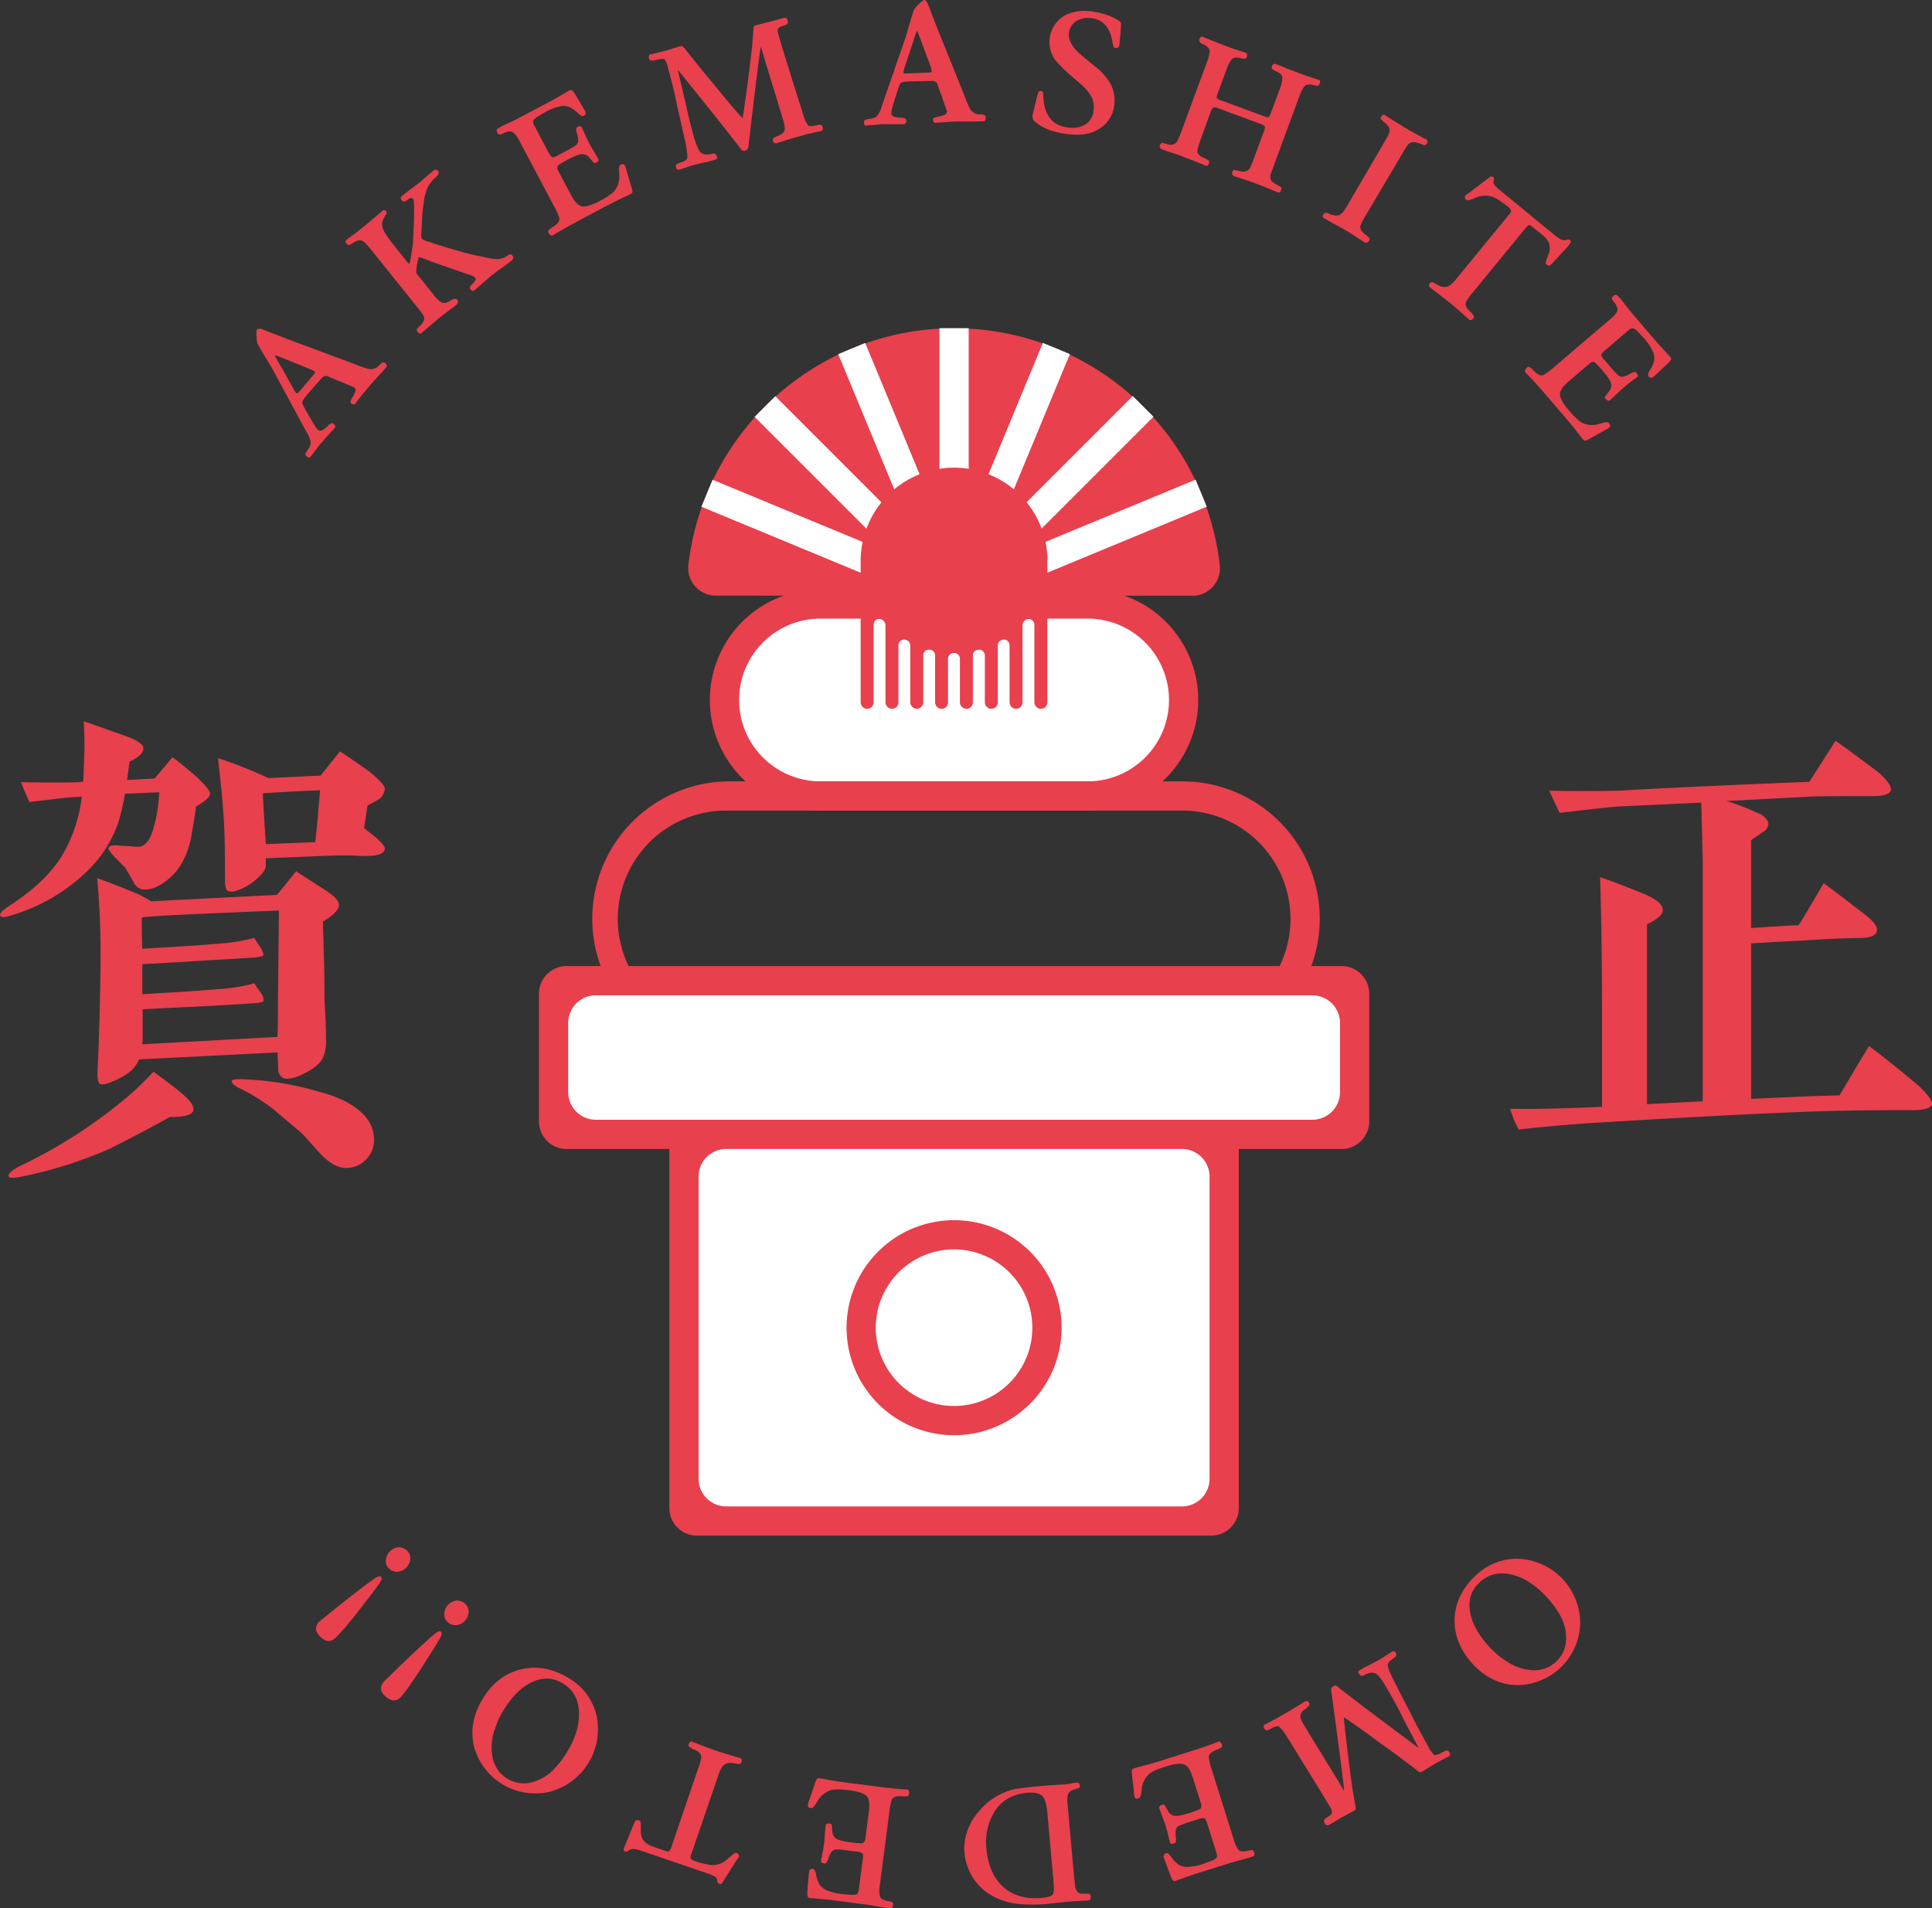 <svg id="レイヤー_1" data-name="レイヤー 1" xmlns="http://www.w3.org/2000/svg" viewBox="0 0 679.79 671.46"><rect x="0" y="0" width="679.79" height="671.46" fill="#333333" stroke="none"/><defs><style>.cls-1{fill:#e8404d;}.cls-2{fill:#fff;}.cls-3{fill:none;}</style></defs><title>アートボード 1</title><path class="cls-1" d="M251.87,209.58a9.7,9.7,0,0,1-9.73-9.67,9.07,9.07,0,0,1,.06-1,94.11,94.11,0,0,1,187,0,9.69,9.69,0,0,1-8.62,10.66,7.38,7.38,0,0,1-1.05.05Z"/><rect class="cls-2" x="330.55" y="115.48" width="10.29" height="94.1"/><line class="cls-3" x1="299.69" y1="122.64" x2="335.7" y2="209.58"/><rect class="cls-2" x="312.55" y="119.06" width="10.28" height="94.1" transform="translate(-39.39 134.22) rotate(-22.5)"/><line class="cls-3" x1="269.16" y1="143.04" x2="335.7" y2="209.58"/><rect class="cls-2" x="297.28" y="129.26" width="10.29" height="94.1" transform="translate(-36.09 265.49) rotate(-45)"/><line class="cls-3" x1="248.76" y1="173.57" x2="335.7" y2="209.58"/><rect class="cls-2" x="287.09" y="144.52" width="10.28" height="94.1" transform="translate(3.41 388.24) rotate(-67.5)"/><line class="cls-3" x1="422.63" y1="173.57" x2="335.7" y2="209.58"/><rect class="cls-2" x="332.12" y="186.4" width="94.1" height="10.28" transform="translate(-44.43 159.68) rotate(-22.5)"/><line class="cls-3" x1="402.23" y1="143.04" x2="335.7" y2="209.58"/><rect class="cls-2" x="321.9" y="171.12" width="94.1" height="10.29" transform="translate(-16.58 312.51) rotate(-45)"/><line class="cls-3" x1="371.71" y1="122.64" x2="335.7" y2="209.58"/><rect class="cls-2" x="306.64" y="160.96" width="94.1" height="10.28" transform="translate(64.88 429.3) rotate(-67.5)"/><rect class="cls-2" x="254.93" y="212.52" width="161.54" height="67.55" rx="33.77" ry="33.77"/><path class="cls-1" d="M382.69,285.22h-94a38.92,38.92,0,1,1,0-77.84h94a38.92,38.92,0,0,1,0,77.84Zm-94-67.55a28.63,28.63,0,1,0,0,57.26h94a28.63,28.63,0,0,0,0-57.26Z"/><path class="cls-1" d="M415.31,371.68H256.08a48.38,48.38,0,0,1,0-96.75H415.31a48.38,48.38,0,0,1,1.39,96.75ZM256.08,285.22a38.09,38.09,0,1,0-1.24,76.17H415.31a38.09,38.09,0,1,0,1.23-76.17H256.08Z"/><path class="cls-1" d="M368.56,196.82a32.87,32.87,0,0,0-65.73.07V247a2.36,2.36,0,0,0,2.16,2.41,2.28,2.28,0,0,0,2.4-2.16s0-.08,0-.12V219.83a2,2,0,0,1,1.94-2.05,2.06,2.06,0,0,1,1.59.71l.12.14a2.13,2.13,0,0,1,.52,1.35v27a2.36,2.36,0,0,0,2.16,2.41,2.28,2.28,0,0,0,2.4-2.16s0-.08,0-.12V227.05a2,2,0,0,1,2-2,2,2,0,0,1,1.1.3h.07a2.11,2.11,0,0,1,1,1.76v19.86a2.34,2.34,0,0,0,2.16,2.41,2.28,2.28,0,0,0,2.4-2.16s0-.08,0-.12V230.65a2,2,0,0,1,2.52-2h.13a2,2,0,0,1,1.52,2V247a2.34,2.34,0,0,0,2.16,2.41,2.26,2.26,0,0,0,2.39-2.15s0-.08,0-.13V231.77a2,2,0,0,1,2-2h.13a2,2,0,0,1,2.05,1.95V247a2.36,2.36,0,0,0,2.17,2.41,2.26,2.26,0,0,0,2.39-2.15s0-.08,0-.13V230.68a2,2,0,0,1,1.51-2H344a2,2,0,0,1,2.45,1.4,2.09,2.09,0,0,1,.08.55V247a2.36,2.36,0,0,0,2.16,2.41,2.28,2.28,0,0,0,2.4-2.16s0-.08,0-.12v-20a2,2,0,0,1,1-1.77h.06a2,2,0,0,1,2.76.62,2.15,2.15,0,0,1,.31,1.1V247a2.36,2.36,0,0,0,2.16,2.41,2.28,2.28,0,0,0,2.4-2.16s0-.08,0-.12V220a2,2,0,0,1,.51-1.34l.13-.14a2,2,0,0,1,2.81-.24,2,2,0,0,1,.72,1.58V247a2.36,2.36,0,0,0,2.16,2.41,2.28,2.28,0,0,0,2.4-2.16s0-.08,0-.12V196.89S368.56,196.84,368.56,196.82Z"/><rect class="cls-2" x="194.76" y="345.07" width="281.88" height="54.07" rx="9.72" ry="9.72"/><path class="cls-1" d="M472.06,404.29H199.33a9.71,9.71,0,0,1-9.69-9.72V349.65a9.72,9.72,0,0,1,9.71-9.72H472.06a9.73,9.73,0,0,1,9.72,9.72v44.92A9.72,9.72,0,0,1,472.06,404.29ZM209.64,394H461.77a9.72,9.72,0,0,0,9.72-9.72V359.94a9.73,9.73,0,0,0-9.72-9.72H209.64a9.72,9.72,0,0,0-9.72,9.72h0v24.34a9.72,9.72,0,0,0,9.72,9.72Z"/><rect class="cls-2" x="240.66" y="399.14" width="190.08" height="136.05" rx="9.72" ry="9.72"/><path class="cls-1" d="M426.16,540.34H245.23a9.71,9.71,0,0,1-9.71-9.72V403.77a9.72,9.72,0,0,1,9.71-9.72H426.16a9.73,9.73,0,0,1,9.72,9.72v126.9A9.73,9.73,0,0,1,426.16,540.34ZM255.52,530.05H415.87a9.72,9.72,0,0,0,9.72-9.72V414a9.73,9.73,0,0,0-9.72-9.71H255.52A9.72,9.72,0,0,0,245.8,414V520.33a9.72,9.72,0,0,0,9.72,9.72Z"/><path class="cls-1" d="M335.7,505a37.83,37.83,0,1,1,37.83-37.83A37.82,37.82,0,0,1,335.7,505Zm0-65.38a27.55,27.55,0,1,0,27.54,27.56h0A27.59,27.59,0,0,0,335.7,439.62Z"/><path class="cls-1" d="M69,283.77c-.35,2.61-1,6.61-1.91,11.82-1.56,6.25-4.17,10.77-7.64,13.55-3.47,3-6.6,4.16-9.38,3.82a4.23,4.23,0,0,1-3-2.44c-1.74-3.12-2.79-4.86-3-5.21l-3.47-3.47c-1.74-1.91-2.61-3-2.43-3.47.34-.87,1.56-1.05,3.47-.87,1.74.17,3.3.17,4.86.35,1.74.17,3,.17,3.83-.35,1.56-.87,2.6-2.61,3.47-5.39A52.41,52.41,0,0,0,56,278.77q-5.49.25-12,.52a86.88,86.88,0,0,1-2.09,9.2,43,43,0,0,1-11.81,18.59A64.47,64.47,0,0,1,4.24,322c-2.43.87-3.82.87-4.17.17s.7-1.73,3-3.3c8.85-5.73,15.28-11.81,19.1-18.41a52.11,52.11,0,0,0,6.6-20.15l-2.6.17c-3.48.18-8.69.87-15.81,1.74-.69-1.56-1.74-3.82-3-7q14.33.27,20.32,0l1.57-.17c.17-1.56.17-4.17.34-7.64a124.51,124.51,0,0,0-.15-13.66l16.15,5.74c3.3,1.39,4.87,2.6,4.87,3.82,0,1.56-1.57,3.13-4.87,4.69-.34,2.6-.69,4.69-.87,6.43,4-.18,7.13-.35,9.73-.53l6.25-7.46c3.48,2.6,6.26,5,8.52,6.94,3.12,3,4.69,4.87,4.69,5.91S72.34,281.89,69,283.77ZM38.64,404.18a150,150,0,0,1-30.57,9.73c-3.3.69-4.86.69-5,0-.35-.87,1-2.09,4-3.65a175.83,175.83,0,0,0,38.39-24.84A111.59,111.59,0,0,0,54,377.08c4.69,3.48,8,5.91,9.73,7.47,3,2.44,4.34,4.34,4.34,5.73,0,1.92-2.78,2.78-8.34,2.78C55.64,395.32,48.72,399.14,38.64,404.18Zm75-79.9c0,2.26.18,6.6.35,13.2.17,5.91.17,10.25.17,12.85,0,1.74.18,4.35.35,7.82s.18,6.08.18,7.64a14.56,14.56,0,0,1-1,6.26c-1,2.25-3.47,4.17-7.12,5.9a14.49,14.49,0,0,1-4.69,1.56c-2.26.35-3.65-.69-4-2.95,0-.52,0-2.08-.18-4.69v-1.56l-48.76,2.46a12.5,12.5,0,0,1-2.6,3.82,23.94,23.94,0,0,1-6.43,3.82c-2.26,1-3.82,1.39-4.69,1s-1-2.26-.87-5.56c.35-6.43.52-12.68.7-18.42.17-9.72.34-16.67.34-20.67,0-6.77-.17-12-.34-15.63-.18-2.6-.35-6.77-.87-12.16,3.3,1.22,8.16,3,14.24,5.56a35.24,35.24,0,0,1,4.69,2.61l44.29-2.26q1.83-2.07,6.78-8.34c2.26,1.56,5.91,3.82,10.77,7,3,1.91,4.34,3.65,4.34,5C119.24,320.11,117.33,322,113.64,324.28Zm-63.75-1.39c0,3.47,0,7.12.18,10.94,11.81-.69,20.49-1.21,26.23-1.74A64.82,64.82,0,0,0,89.5,330,24,24,0,0,0,91.41,333c.87,1.39,1.39,2.43,1.21,3.13,0,.35-1.38.69-4.34.87-.17,0-5,.34-14.59.87-5.56.34-13.37.87-23.62,1.39v10.55c12-.69,20.67-1.21,26.23-1.74A62.81,62.81,0,0,0,89.5,346a37,37,0,0,0,2.26,3.3,5.11,5.11,0,0,1,1,2.78c0,.52-1.56.87-4.52,1,0,0-4.86.35-14.41.87L50.2,355.12v9.2a18.15,18.15,0,0,1-.17,3.13l47.59-2.6c.18-2.79.18-7,.18-12.34,0-1.91.17-12.51.34-32.13-31.35,1.29-47.5,2-48.21,2.51Zm83.25-41.52c-.35.18-1.56.87-3.82,2.09-.18,1-.53,3.65-1.22,8q7.56,5.48,7.29,7.29c-.17,1.57-2.43,2.44-6.42,2.44-.87,0-2.61,0-5.21-.18h-5.39c-5.21.18-13.54.52-24.83,1v2.78c-.18,1.39-1.4,3-3.65,4.87a19.09,19.09,0,0,1-6.43,3.64,4.3,4.3,0,0,1-3.3.18c-.52-.18-.87-1.22-1-2.78v-5.53c0-8.16-.18-15.11-.7-20.5-.17-3.64-.87-9.55-1.74-17.89a148.27,148.27,0,0,1,17.68,7l18.41-.87,6.78-8.51c2.26,1.39,5.73,3.82,10.42,7.12,3.65,3,5.38,5,5.38,5.91A5.07,5.07,0,0,1,133.14,281.37ZM128.79,408a9.49,9.49,0,0,1-7.12,2.95c-2.78,0-5.55-1.56-8.51-4.51-2.26-2.43-4.34-4.87-6.6-7.3-2.26-2.08-5.9-5-10.59-9a66.68,66.68,0,0,0-10.43-6.6c-3-1.39-4.17-2.43-4-3.13s2.26-.87,6.43-.52a104.61,104.61,0,0,1,24,4.17c6.08,1.56,10.59,3.65,13.89,6.25,3.82,3,5.74,6.61,5.74,10.6A9.66,9.66,0,0,1,128.79,408ZM92.49,279.12c.17,4,.52,10.07,1.05,17.89l17.36-.7c.53-4,1-10.07,1.74-18.24-4.86.18-11.64.52-20.15,1.05Z"/><path class="cls-1" d="M673,390.63c-7.12,0-14.77,0-23.28.17C635,391,606,392.37,562.38,395c-8.16.52-17.37,1.22-28,2.44a34.25,34.25,0,0,1-3-7.3c9.9.17,20.67-.17,32.31-.69V361.1c0-18.59-.17-36.13-.69-52.45,3.64,1.21,9.2,3.3,16.32,6.25,3.82,1.74,5.74,3.47,5.74,5.38,0,1.57-1.92,3.13-5.56,5v63.23l19.62-1V303.09c-.17-7.13-.34-14.07-.52-20.67l-29,1.35c-.87,0-7.82.7-20.85,2.26l-3.65-7.81c8.17.17,16.16.17,24.32,0q22.41-1.31,67.22-3.13l9.21-14.42c3.82,2.61,8.86,6.43,15.11,11.12,3.3,2.95,4.69,5,4.35,6.43-.53,1.21-2.61,1.91-6.26,1.91-12,0-19.45,0-22.23.17l-29.36,1.56a59.27,59.27,0,0,1,7.3,2.61c2.43,1,4,1.74,4.86,2.08,1.56,1.05,2.43,2.09,2.61,3.3a3.73,3.73,0,0,1-2.09,3c-1.39,1-2.78,1.91-4,2.78v30.92q11.46-.8,16.67-1c.52-.52,3.48-5.55,8.86-14.76,3.65,2.6,8.34,6.25,14.24,10.77,3.13,2.43,4.7,4.34,4.52,5.73-.17,1.91-2.26,2.78-6.6,2.78-5,0-11.46.35-19.28.87-4,.17-10.25.52-18.41,1v54.72c11.29-.52,21.71-1.05,31.09-1.22,1.56-2.6,5-8.51,10.42-17.37,4,3,9.9,7.64,17.37,13.9q5.22,4.95,4.69,6.77C679.28,389.94,677,390.63,673,390.63Z"/><path class="cls-1" d="M136,129.07c-.67.89-1.69,2-3,3.39-1.52,1.7-2.54,2.8-3.08,3.45-.84,1-1.81,2.14-2.86,3.47-1.42,1.79-2.13,2.72-2.13,2.72a.82.82,0,0,1-.92.08,1,1,0,0,1-.69-.59c-.11-.18.15-.89.85-2a19.14,19.14,0,0,0,.9-1.88,1.31,1.31,0,0,0-.73-1.56c-.09,0-1.91-.76-5.5-2.27l-3.55-1.46c-.81-.35-1.61,0-2.46,1l-1,1.15-3.17,3.64a32,32,0,0,0-2,2.52,3.34,3.34,0,0,0-.32,1.19c.06.13.28.57.62,1.29,1.09,2,2.38,4.24,3.77,6.52a5.73,5.73,0,0,0,1.25,1.56c.69.59,1.76.13,3.26-1.33.34-.31.6-.61.81-.76.44-.32.76-.39,1-.27.92.52,1.11,1.11.65,1.75,0,0-.8.85-2.33,2.55-.93,1-1.56,1.75-2,2.3a10.32,10.32,0,0,0-1.39,1.64c-.63.83-1.17,1.57-1.67,2.17-.13.15-.42.5-.84,1.09a1.33,1.33,0,0,1-.55.55c-.18.11-.42,0-.81-.26a1.19,1.19,0,0,1-.62-.78c-.06-.22.09-.6.46-1.14.08-.2.25-.39.41-.69a5.12,5.12,0,0,0,.8-1.45c.3-.86.07-2-.71-3.59-.28-.49-1.42-2.56-3.39-6.19l-9.45-17.53c-1.55-2.51-3.27-5.33-5-8.37a11.17,11.17,0,0,1-.35-2.51c-.08-1.52,0-2.45.28-2.66a2.4,2.4,0,0,1,2,.16l6.35,2.47c1,.43,10,3.75,26.77,10a31.48,31.48,0,0,0,3.9,1.34,3.85,3.85,0,0,0,3.62-1c1-1.1,1.72-1.44,2.11-1.2C136.09,128.19,136.36,128.67,136,129.07Zm-26.46,1-10-4.06c-.52-.19-1.2-.5-2.06-.8-.52-.18-.76-.3-.75-.21a5.4,5.4,0,0,0,.56,1.25c.23.44.6,1.1,1.09,1.94.21.35.54.88,1,1.67l4.24,7.6c0,.09.16.22.26.4.27.39.52.6.65.54a2.85,2.85,0,0,0,.87-.71l4.92-5.82c.38-.45.54-.74.52-.93s-.16-.31-.55-.55A4.13,4.13,0,0,1,109.57,130.07Z"/><path class="cls-1" d="M180.29,91.41c-.77.7-1.93,1.55-3.34,2.6-1.66,1.16-2.81,2-3.42,2.5-1,.77-2.1,1.76-3.38,2.88l-2.51,2.13a3.53,3.53,0,0,1-1,.77c-.29.16-.65,0-1-.38a.88.88,0,0,1-.14-1.22c.32-.33.64-.77,1.1-1.23.74-.75.94-1.33.57-1.79a2.76,2.76,0,0,0-.87-.56c-.17-.11-1.78-.65-4.77-1.67l-9.64-3.37c-.62-.26-1.6-.64-2.89-1.11a4.83,4.83,0,0,0-1.62-.45,6.28,6.28,0,0,0-.27.8,18,18,0,0,0-.4,1.91c-.12.68-.17,1.55-.28,2.56a2.2,2.2,0,0,0,.58,1l5.23,6.5a12.25,12.25,0,0,0,3.13,3.17,2.54,2.54,0,0,0,1.76,0,13.89,13.89,0,0,0,2.06-1.07,1.75,1.75,0,0,1,1.27-.18,1.16,1.16,0,0,1,.7.86,2.15,2.15,0,0,1-1,1.56c-.46.36-1.41,1-2.82,2.1-1.21.89-2.13,1.62-2.79,2.15-1,.82-2.19,1.85-3.52,3-1.84,1.56-2.75,2.29-2.71,2.34q-.75.48-1.47-.57a1.19,1.19,0,0,1-.19-.76c0-.19.38-.57,1.1-1.23,1.5-1.36,1.82-2.63,1.11-3.82a37.47,37.47,0,0,0-2.26-3L130.29,87.51c-1.55-1.93-2.69-2.93-3.47-3a5.09,5.09,0,0,0-2.52.93c-.34.2-.79.47-1.33.74a.82.82,0,0,1-.85-.24,1.26,1.26,0,0,1-.5-.93.89.89,0,0,1,.3-.66c.2-.17,1.21-.89,3-2.23.55-.35,1.36-1,2.42-1.86.77-.61,1.63-1.31,2.5-2.09l4.85-4.06a.77.77,0,0,1,.58-.22,1.17,1.17,0,0,1,.56.39.82.82,0,0,1,0,1.15h0a9,9,0,0,0-.92,1.66,3.57,3.57,0,0,0-.43,1.34,2.08,2.08,0,0,0,.09,1.35c.11,1.08,1.29,3.06,3.61,6L142.34,91c.13.15.33.4.53.66s.41.51.49.61c.29.35.5.52.65.49a4.2,4.2,0,0,0,.36-1.22c.26-1.13.5-2.91.85-5.28.34-4.78.48-9.07.47-12.83,0-2-.07-3.11-.28-3.37-.41-.5-1-.47-1.72,0a6.87,6.87,0,0,1-1.05.74.91.91,0,0,1-1.26-.29v0c-.49-.61-.48-1.12.08-1.57s1.73-1.38,3-2.35,2.26-1.66,2.92-2.19,1.49-1.27,2.66-2.3,2.1-1.76,2.66-2.21a.8.8,0,0,1,.8-.15,1.38,1.38,0,0,1,.73.5c.36.55.1,1.26-.93,2.17a11.73,11.73,0,0,0-2.65,3.22,17.48,17.48,0,0,0-1.59,6.13,44.8,44.8,0,0,0-.61,6.83l-.19,3.5a5,5,0,0,0,.11,1.92,9.23,9.23,0,0,0,3.16,1.22c1.51.63,4.51,1.56,9,2.83a93.76,93.76,0,0,0,9.66,2.35c3.69,1,6.29,1,7.84-.12.95-.68,1.59-.94,1.93-.71a2.18,2.18,0,0,1,.57.71A1.2,1.2,0,0,1,180.29,91.41Z"/><path class="cls-1" d="M220.38,59.77q.66,2.29,2,6.68c.07.29.13.58.17.87a.8.8,0,0,1-.33.76A16.42,16.42,0,0,1,220,69.19c-1.58.76-2.42,1.13-2.48,1.16-2.16,1.08-4.72,2.36-7.51,3.91l-9.2,4.89c-.6.39-1.41.82-2.45,1.37-.48.33-1.35.79-2.47,1.46s-1.49.94-1.2.78a1,1,0,0,1-.76.11,1.71,1.71,0,0,1-.83-.74c-.27-.52-.31-.86-.09-1.13a8.21,8.21,0,0,1,1.63-1.23c1.61-1,2.34-2,2.17-3a20.35,20.35,0,0,0-1.76-4L183.24,50.5l-.67-1.26c-1-1.9-2-2.93-2.9-3a5,5,0,0,0-2.46.64c-.23.12-.61.25-1.16.46a.68.68,0,0,1-.7-.21c-.75-.86-.79-1.5-.13-1.92a12.45,12.45,0,0,1,1.23-.73c1.24-.58,2.59-1.23,4.18-2,1.18-.55,2.56-1.28,4.17-2.14L194,35.46q3.15-1.77,5.25-3a7.28,7.28,0,0,1,1.56-.83c.43,0,.91.48,1.52,1.48a7.85,7.85,0,0,1,.61,1c.33.49,1.3,2.18,2.92,4.94a1.22,1.22,0,0,1,.08,1.13,1,1,0,0,1-1,.67c-.38,0-.86-.36-1.57-1a10.82,10.82,0,0,0-3.29-2.31,6.62,6.62,0,0,0-2.69-.2,19.66,19.66,0,0,0-5.92,2.33c-1.52.88-2.46,1.46-2.9,1.76-.62.48-1,.9-1,1.22a2.8,2.8,0,0,0,.47,1.59l5,9.49c.52,1,1,1.55,1.29,1.6a3.7,3.7,0,0,0,1.94-.66l4.2-2.23c.94-.57,1.52-.88,1.72-1.06a2.37,2.37,0,0,0,1.24-1.54,8.28,8.28,0,0,0-.51-3.19,3.93,3.93,0,0,1-.18-1.6,1.89,1.89,0,0,1,.88-.55c.44-.16.73-.16.88,0a6.49,6.49,0,0,1,.52,1c.34.65.71,1.61,1.23,2.74.4.89.8,1.64,1.07,2.16s.55,1,1,1.81l1.24,2.07c.61,1,.91,1.57,1,1.69A.93.93,0,0,1,210.1,57a1.85,1.85,0,0,1-.74.4.76.76,0,0,1-.62-.34c-1-1.17-1.53-1.77-1.56-1.82a3.38,3.38,0,0,0-2.1-1c-1-.07-2.84.62-5.48,2-1,.55-2,1.13-2.88,1.68-.72.45-.81,1.24-.29,2.22l4.42,8.34c1.32,2.48,2.54,3.81,3.8,4.1S208,72.3,211,70.74c2.76-1.46,4.53-2.69,5.33-3.71a8.41,8.41,0,0,0,1.55-5.83,9.34,9.34,0,0,0-.09-1.43,3.83,3.83,0,0,1,.17-1.34,1.24,1.24,0,0,1,.91-.64.77.77,0,0,1,.91.33A5,5,0,0,1,220.38,59.77Z"/><path class="cls-1" d="M289,46.07l-4.51,1-3.07.86c-1.38.38-3,.82-4.75,1.39-2.37.72-3.55,1.12-3.48,1.1a1.13,1.13,0,0,1-1-.34,1,1,0,0,1-.27-1c0-.35.42-.66,1.14-1a21,21,0,0,0,2.09-1,2.32,2.32,0,0,0,1-2,16.3,16.3,0,0,0-.27-1.68c-.14-.5-.33-1.19-.58-2.07l-6.47-21.12c-.27-.94-.58-2.07-1-3.52l-.19.06c-.59,3.47-2,15.16-4.33,35A1.42,1.42,0,0,1,262.19,53a1.21,1.21,0,0,1-1.51-.53q-3-4.14-22-27.7l-.19.06c.38,1.38,1.22,4.86,2.48,10.39,1.67,7.45,2.89,12.32,3.7,14.53a15,15,0,0,0,1.4,3.33,3.13,3.13,0,0,0,1.7,1.22,7.69,7.69,0,0,0,3.16-.27,1.12,1.12,0,0,1,1.11.57c.4.7.39,1.17,0,1.42a26.13,26.13,0,0,1-3.45,1c-1.61.31-2.82.58-3.76.84-1.31.37-2.38.66-3.12.94-.36.16-1,.35-2,.68a2.14,2.14,0,0,1-1.29.22c-.47-.21-.65-.63-.59-1.39,0-.35.36-.64.91-.86a16.5,16.5,0,0,0,1.9-.67,3,3,0,0,0,1.1-.91c.25-.54.09-2.33-.48-5.35-.84-3.75-1.87-8.2-3-13.35-1-4.86-2.07-9.16-3.11-12.87a11.61,11.61,0,0,0-1.31-3.49c-.31-.18-1.31-.1-3,.29a8.76,8.76,0,0,1-1.68.26,1.12,1.12,0,0,1-.82-1c-.13-.71,0-1.09.6-1.25,1.21-.26,3.11-.73,5.64-1.36-.25.07,1-.34,3.79-1.19a4,4,0,0,1,1.67-.33,3.82,3.82,0,0,1,1.12,1.11c2.61,3.33,5.12,6.49,7.65,9.5,1,1.21,2.93,3.51,5.71,6.94,3.07,3.74,5.35,6.35,6.78,7.85.84-5.24,1.9-13.11,3.16-23.67.12-.78.3-3.06.57-6.72a8.53,8.53,0,0,1,.21-1.88,1.39,1.39,0,0,1,.87-.51l5.38-1.36,4.26-1.19a1.2,1.2,0,0,1,.91.09,1.4,1.4,0,0,1,.51.87,1.43,1.43,0,0,1-.05,1,2.08,2.08,0,0,1-.79.56,14.94,14.94,0,0,0-2.09.78c-.57.36-.71,1.08-.51,2,0-.06.12.44.42,1.51q1.65,5.64,8,25.78c.42,1.3.69,2.24.94,2.91a13,13,0,0,0,1.26,2.36c.56.31,1.7.27,3.27-.17a1.67,1.67,0,0,1,1.52.12,1.47,1.47,0,0,1,.38,1.11A.74.74,0,0,1,289,46.07Z"/><path class="cls-1" d="M346.16,42.64c-1.11.11-2.61.1-4.5.11H337c-1.3,0-2.8.11-4.49.24-2.28.15-3.45.26-3.45.26a.81.81,0,0,1-.67-.63,1.11,1.11,0,0,1,0-.91c.06-.2.77-.48,2.06-.73a14.7,14.7,0,0,0,2-.59,1.33,1.33,0,0,0,.66-1.59c-.07-.07-.73-1.93-2-5.6-.3-.84-.73-2-1.31-3.6-.29-.84-1.09-1.2-2.39-1.15l-1.5.06-4.82.12a31.85,31.85,0,0,0-3.25.19,3.32,3.32,0,0,0-1.09.56c-.06.13-.24.59-.54,1.32-.76,2.18-1.52,4.62-2.26,7.2a6.25,6.25,0,0,0-.32,2c0,.91,1.1,1.4,3.19,1.51a3.9,3.9,0,0,1,1.11.09c.52.11.79.3.86.55.24,1-.07,1.57-.84,1.66h-6.52a11.87,11.87,0,0,0-2.15.08c-1,.1-2,.2-2.73.23a7.72,7.72,0,0,0-1.36.12,1.33,1.33,0,0,1-.79,0c-.2-.06-.27-.32-.35-.77a1.22,1.22,0,0,1,.15-1c.13-.2.52-.34,1.16-.43.2-.08.46-.08.78-.16a5.34,5.34,0,0,0,1.61-.39c.84-.36,1.52-1.3,2.17-3,.18-.53.94-2.77,2.29-6.67l6.52-18.83c.81-2.83,1.73-6,2.78-9.36a11.12,11.12,0,0,1,1.62-1.95C324.24.49,325-.06,325.33,0s.87.61,1.23,1.58L329,7.94c.36,1,4,9.89,10.65,26.52a34.23,34.23,0,0,0,1.64,3.78,3.8,3.8,0,0,0,3.21,2c1.5,0,2.23.3,2.31.76C346.86,42.09,346.64,42.62,346.16,42.64ZM327.58,23.77,323.8,13.61c-.21-.51-.43-1.22-.79-2-.22-.51-.29-.77-.35-.7a5.08,5.08,0,0,0-.54,1.25c-.18.47-.41,1.19-.71,2.12-.11.39-.28,1-.58,1.84l-2.75,8.26c-.06.06-.05.26-.11.46-.11.46-.1.78,0,.84a1.79,1.79,0,0,0,1.12.16l7.61-.29c.59,0,.91-.1,1-.24s.11-.33,0-.78A4.81,4.81,0,0,1,327.58,23.77Z"/><path class="cls-1" d="M388.17,44.33a13.68,13.68,0,0,1-7.52,3,26.52,26.52,0,0,1-6.6-.36c-4.3-.73-7.58-2.1-9.9-4.17a2.42,2.42,0,0,1-.83-2.3c.19-.83.53-2.16.95-4.07l.66-2.54c.22-1,.44-1.58.73-1.73a.91.91,0,0,1,1.22.19,2.86,2.86,0,0,1,.21,1.22c0,.72.07,1.26.09,1.59.58,5.63,3.25,8.81,7.94,9.6a9.78,9.78,0,0,0,6.59-.83,6.32,6.32,0,0,0,3-4.61,8.29,8.29,0,0,0-1-5.82,16.8,16.8,0,0,0-3.13-3.65c-1.22-1-2.49-2.17-3.72-3.21A45.33,45.33,0,0,1,371.21,21a10.81,10.81,0,0,1,2.68-15.07,10.57,10.57,0,0,1,1.21-.74,16.56,16.56,0,0,1,10-1,23,23,0,0,1,7.72,2.57A4.83,4.83,0,0,1,394.4,8a7.27,7.27,0,0,1,0,1.32c0,.53-.15,2.68-.53,6.44a1.23,1.23,0,0,1-.4.87,1.06,1.06,0,0,1-.9.25c-.51-.08-.81-.32-.86-.79a11,11,0,0,1-.37-1.9c-.94-4.56-3.19-7.09-6.79-7.71a8.41,8.41,0,0,0-5.3.63,5.66,5.66,0,0,0-3.08,4.14c-.45,2.5.81,5,3.7,7.63.52.47,2.22,1.86,5.09,4.21a22.45,22.45,0,0,1,5.43,5.78A12.55,12.55,0,0,1,392,37.51,11.23,11.23,0,0,1,388.17,44.33Z"/><path class="cls-1" d="M450.69,67.07c-.22.41-.37.63-.57.62a2,2,0,0,1-1.21-.3c-.79-.3-2.11-.86-4-1.62-1.38-.58-2.42-1-3-1.17-1-.39-2.32-.86-3.87-1.37l-2.92-.94c-.94-.28-1.44-.6-1.56-.85a1.34,1.34,0,0,1,.1-1c.22-.4.37-.63.51-.64a6,6,0,0,1,1.62.32c2,.52,3.31.25,4-1,.27-.53.78-1.73,1.44-3.5l3.48-9.41a3.21,3.21,0,0,0,.33-1.83,6.12,6.12,0,0,0-1.76-.86L429,38.23a4.35,4.35,0,0,0-2-.46c-.31.09-.64.6-1,1.51l-3.44,9.49c-1,2.75-1.42,4.41-1.2,4.91a3.33,3.33,0,0,0,1.46,1.51c.59.29,1.3.62,2.17,1.08a.92.92,0,0,1,.38,1.23v0c-.19.7-.63,1-1.18.75,0,0-2.11-.85-6.43-2.52l-2.48-1c-.92-.34-2-.69-3.41-1.13l-2.59-.88c-1.06-.33-1.41-.88-1.14-1.61a1.37,1.37,0,0,1,.67-.86c.51.12,1.14.28,2,.51,1.66.41,2.84,0,3.5-1.2.32-.65.81-1.79,1.4-3.38l9-24.44a14.82,14.82,0,0,0,.92-3.41c.07-1.15-.7-2.06-2.37-2.82a2.79,2.79,0,0,1-.87-.46,1,1,0,0,1-.37-.69,1.2,1.2,0,0,1,.22-1,.79.79,0,0,1,.92-.42c.06,0,1.51.63,4.42,1.78,1.5.62,2.6,1,3.27,1.28,1.17.43,2.57,1,4.24,1.5,2.16.73,3.29,1.08,3.29,1.08.28.17.39.42.42.92a1.45,1.45,0,0,1-.36,1c-.3.23-.86.24-1.73,0-1.64-.47-2.82-.28-3.49.59a12.77,12.77,0,0,0-1.61,3.22l-3.12,8.43c-.38,1-.47,1.64-.27,1.85a4.79,4.79,0,0,0,1.71.84l14.43,5.32c1.1.41,1.73.57,2,.46s.59-.83,1.06-2.11l2.92-7.88c1-2.63,1.11-4.32.35-5.08a6.48,6.48,0,0,0-1.82-1.09c-.36-.22-.72-.43-1.09-.62a.87.87,0,0,1-.33-.61,1.64,1.64,0,0,1,.38-1,.91.91,0,0,1,.9-.36c.19.07,1.16.43,2.91,1.15.77.36,1.94.78,3.46,1.35l2.61,1c1,.36,2.2.81,3.63,1.27,1.79.6,2.73.87,2.73.87.59.29.57.91,0,1.82-.19.34-.75.34-1.69.07-1.7-.49-2.88-.31-3.54.56a12.87,12.87,0,0,0-1.62,3.23l-9,24.44-1,2.74a3.14,3.14,0,0,0,.22,2.8,11.75,11.75,0,0,0,2,1.36,4.54,4.54,0,0,1,1.49,1A1.84,1.84,0,0,1,450.69,67.07Z"/><path class="cls-1" d="M500.64,50.88c-.68-.25-1.51-.51-2.54-.81a2.72,2.72,0,0,0-2.65.78,21.56,21.56,0,0,0-1.6,2.46L480.64,75.66a20.24,20.24,0,0,0-2,3.9c-.21,1,.5,2.1,2.06,3.17.25.22.61.51.94.86a.86.86,0,0,1,0,1.21h0c-.42.59-.86.7-1.29.53a9.54,9.54,0,0,1-1.65-1c-.51-.29-1.26-.81-2.29-1.5-1.54-1-2.61-1.6-3.12-1.9-1.46-.86-2.89-1.63-4.27-2.36-2.17-1.2-3.24-1.83-3.18-1.79-.51-.3-.57-.71-.2-1.33s.81-.73,1.6-.42a5.91,5.91,0,0,0,1.88.65,3.4,3.4,0,0,0,2.14,0A4.65,4.65,0,0,0,473,74a21.52,21.52,0,0,0,1.24-2L487,50.17l.75-1.29a10.22,10.22,0,0,0,1.06-2.18,2.42,2.42,0,0,0-.29-2.21A12.33,12.33,0,0,0,487.11,43a5.1,5.1,0,0,1-.91-.76.82.82,0,0,1-.26-1.14.79.79,0,0,1,.12-.15c.35-.48.68-.66,1.05-.52,0,0,.51.3,1.43.92l2.83,1.74c1.43.91,2.44,1.5,3.06,1.87,1.29.76,2.64,1.55,4.19,2.38,2.11,1.17,3.21,1.74,3.26,1.77.48.36.54.77.17,1.39a1,1,0,0,1-1.34.46Z"/><path class="cls-1" d="M551.7,86.66c-.58.61-2.59,2.85-6.06,6.57a1.25,1.25,0,0,1-1.71-.41.54.54,0,0,1,0-.11c-.11-.18,0-.7.27-1.47.44-1.15.69-1.87.81-2.11A5.86,5.86,0,0,0,545.3,87c0-1.44-.89-2.92-2.65-4.37l-3-2.44c-.81-.66-1.3-1-1.58-1s-.79.44-1.57,1.4l-18.15,22.16a20,20,0,0,0-2.53,3.48c-.41,1,.08,2.17,1.5,3.42a6.58,6.58,0,0,1,1.33,1.77,1.29,1.29,0,0,1-.6.94c-.4.27-.71.34-1,.19l-3.81-3.38c-1.32-1.16-2.32-2-2.88-2.44-1.05-.87-2.46-1.94-4.11-3.21-2.05-1.6-3.1-2.38-3.15-2.42-.42-.42-.41-.84,0-1.39s.92-.6,1.56-.16a9.26,9.26,0,0,0,2.06,1.1,3.59,3.59,0,0,0,3.18-.08A11.83,11.83,0,0,0,512.52,98l18.59-22.67a2.26,2.26,0,0,0,.59-1,2.48,2.48,0,0,0-1.13-1.6,29,29,0,0,0-4.47-3.07,8.05,8.05,0,0,0-7.07,0,10.14,10.14,0,0,1-2.65.86,1,1,0,0,1-.81-.66,1.08,1.08,0,0,1,0-1.07s.47-.37,1.42-1c2.07-1.59,4.48-3.4,7.19-5.47a.83.83,0,0,1,1.17,0,.08.08,0,0,0,0,0,1.07,1.07,0,0,1,.34,1,1.6,1.6,0,0,0,.07,1.66,9.94,9.94,0,0,0,2,1.94l19.33,15.87c1.46,1.2,2.64,1.82,3.46,1.74a9.07,9.07,0,0,0,1-.24,1,1,0,0,1,.81.15c.35.29.46.56.31.85A7.1,7.1,0,0,1,551.7,86.66Z"/><path class="cls-1" d="M564.93,151.25c-1.4.78-3.43,1.91-6.09,3.41a7.17,7.17,0,0,1-.81.36.77.77,0,0,1-.82-.16,16,16,0,0,1-1.56-1.92c-1.09-1.38-1.64-2.12-1.68-2.17-1.52-1.87-3.33-4.09-5.46-6.48l-6.78-7.91c-.51-.51-1.11-1.2-1.87-2.09-.43-.4-1.06-1.15-2-2.09s-1.24-1.26-1-1a1,1,0,0,1-.27-.71,1.74,1.74,0,0,1,.54-1c.44-.38.77-.49,1.09-.33a9.62,9.62,0,0,1,1.46,1.32c1.33,1.35,2.45,1.85,3.4,1.46a19,19,0,0,0,3.53-2.59L565.77,113l1.09-.93c1.63-1.4,2.42-2.58,2.25-3.47a5.18,5.18,0,0,0-1.16-2.27,10,10,0,0,1-.71-1,.71.71,0,0,1,.06-.74c.67-.91,1.29-1.1,1.84-.55.35.32.68.65,1,1l2.86,3.64c.8,1,1.82,2.22,3,3.61l6.78,7.92c1.61,1.79,3,3.28,4.08,4.48A7.28,7.28,0,0,1,588,126c.1.43-.26,1-1.11,1.81a6.48,6.48,0,0,1-.85.81c-.4.43-1.85,1.75-4.19,3.93a1.17,1.17,0,0,1-1.09.33c-.46,0-.71-.33-.86-.81a3.12,3.12,0,0,1,.64-1.75,10.37,10.37,0,0,0,1.54-3.71,6.77,6.77,0,0,0-.39-2.67,19.69,19.69,0,0,0-3.57-5.27c-1.19-1.29-2-2.09-2.35-2.44a2.54,2.54,0,0,0-1.42-.76,3,3,0,0,0-1.45.81l-8.17,7c-.84.72-1.3,1.29-1.28,1.61a3.79,3.79,0,0,0,1.07,1.75l3.09,3.61a16.2,16.2,0,0,0,1.42,1.45,2.35,2.35,0,0,0,1.78.88,8.3,8.3,0,0,0,3-1.2,4.24,4.24,0,0,1,1.52-.53,2,2,0,0,1,.73.75c.25.39.32.67.21.85l-.84.72c-.59.41-1.42,1-2.41,1.8-.78.59-1.43,1.14-1.87,1.52s-.89.76-1.54,1.4c-.85.81-1.4,1.37-1.75,1.67-.85.81-1.34,1.24-1.44,1.32a.92.92,0,0,1-1.14-.23,1.71,1.71,0,0,1-.55-.64.67.67,0,0,1,.19-.68c.93-1.22,1.39-1.88,1.44-1.92a3.36,3.36,0,0,0,.55-2.27c-.15-1-1.23-2.64-3.18-4.91-.76-.89-1.53-1.69-2.26-2.44s-1.39-.53-2.23.19l-7.18,6.15c-2.12,1.82-3.17,3.31-3.17,4.6s1,3.23,3.2,5.75,3.63,3.84,4.79,4.39a8.29,8.29,0,0,0,6,.24c.34-.11.76-.22,1.37-.4a4.76,4.76,0,0,1,1.36-.13,1.3,1.3,0,0,1,.81.76.75.75,0,0,1-.12,1A4.45,4.45,0,0,1,564.93,151.25Z"/><path class="cls-1" d="M511.8,569.69c.23-5.8,2.69-10.92,7.47-15.34a20.63,20.63,0,0,1,15.63-5.84A22.74,22.74,0,0,1,556,571.6a22.33,22.33,0,0,1-22.68,21.33c-5.76-.27-10.82-2.77-15.11-7.41S511.64,575.44,511.8,569.69Zm17.84,14.57a18.64,18.64,0,0,0,8.9,3.39,11.11,11.11,0,0,0,8.82-2.83,10.93,10.93,0,0,0,3.68-8,16.38,16.38,0,0,0-2.54-9.18,34.75,34.75,0,0,0-4.21-5.6c-3.8-4.12-7.76-6.76-11.86-7.85-4.65-1.28-8.61-.38-11.81,2.58s-4.18,6.62-3.21,11.22c.82,3.76,3.07,7.63,6.65,11.51A28.52,28.52,0,0,0,529.64,584.26Z"/><path class="cls-1" d="M445,606.82c-.17.1,1.22-.62,4.11-2.14l2.76-1.59c1.24-.72,2.66-1.53,4.26-2.53,2.11-1.29,3.15-2,3.09-1.93a1.21,1.21,0,0,1,1,.08,1,1,0,0,1,.52.91c0,.34-.25.74-.86,1.24-1,.82-1.64,1.32-1.78,1.48a2.36,2.36,0,0,0-.48,2.16c.11.31.31.8.67,1.56l1.08,1.87,11.56,18.84c.49.84,1.07,1.86,1.82,3.16l.17-.1c-.29-3.51-1.83-15.18-4.52-35a1.4,1.4,0,0,1,.73-1.47,1.24,1.24,0,0,1,1.58.14c2.61,2.18,12,9.33,28.17,21.36l.17-.1c-.71-1.24-2.39-4.41-5-9.45q-3.27-6.73-7.2-13.14a15.26,15.26,0,0,0-2.18-2.88,3.15,3.15,0,0,0-2-.76,7.74,7.74,0,0,0-3,1.05,1.08,1.08,0,0,1-1.21-.28c-.56-.58-.67-1-.34-1.38a31.6,31.6,0,0,1,3.1-1.79c1.48-.7,2.58-1.26,3.43-1.75,1.18-.68,2.14-1.23,2.79-1.68.3-.25.92-.61,1.74-1.15a2.45,2.45,0,0,1,1.19-.54c.5.09.79.45.92,1.2.05.35-.19.71-.67,1.06a17.93,17.93,0,0,0-1.5,1.17,3.09,3.09,0,0,0-.84,1.16q-.18.89,1.79,5.06,2.63,5.16,6.27,12.18c2.18,4.45,4.28,8.35,6.2,11.68a10.89,10.89,0,0,0,2.14,3.06,6.23,6.23,0,0,0,2.8-1,9.44,9.44,0,0,1,1.56-.68,1.19,1.19,0,0,1,1,.76c.3.65.24,1.06-.27,1.35-1.1.57-2.83,1.48-5.12,2.73.22-.13-.87.57-3.38,2.1a4.08,4.08,0,0,1-1.53.73,3.41,3.41,0,0,1-1.36-.8c-3.37-2.57-6.57-5-9.77-7.3-1.28-.91-3.72-2.67-7.26-5.29-3.91-2.86-6.77-4.82-8.52-5.91.48,5.28,1.42,13.16,2.83,23.7.07.78.47,3,1.12,6.65a9.25,9.25,0,0,1,.26,1.88c-.07.26-.32.48-.72.71l-4.86,2.65-3.77,2.22a1.12,1.12,0,0,1-.89.14c-.27-.07-.49-.33-.72-.72a1.26,1.26,0,0,1-.2-1,2.31,2.31,0,0,1,.62-.74,14.86,14.86,0,0,0,1.82-1.27c.47-.5.43-1.23,0-2.1l-.78-1.36q-3-5-14.15-23c-.73-1.15-1.22-2-1.64-2.58a12.73,12.73,0,0,0-1.81-2c-.62-.17-1.71.16-3.12,1a1.65,1.65,0,0,1-1.5.26,1.42,1.42,0,0,1-.64-1A.73.73,0,0,1,445,606.82Z"/><path class="cls-1" d="M399,630.83c-.16-1.58-.41-3.9-.75-6.94a4.31,4.31,0,0,1,0-.88.77.77,0,0,1,.46-.69,16.18,16.18,0,0,1,2.38-.68c1.7-.47,2.59-.68,2.65-.7,2.32-.66,5.07-1.46,8.1-2.48,5.34-1.68,8.64-2.71,9.94-3.13.67-.27,1.54-.55,2.66-.9.54-.24,1.47-.53,2.69-1s1.64-.65,1.33-.56a1,1,0,0,1,.76,0,1.79,1.79,0,0,1,.69.87c.17.56.15.91-.12,1.14a8.29,8.29,0,0,1-1.79.83c-1.77.69-2.66,1.52-2.68,2.55a18.74,18.74,0,0,0,1,4.26l7.56,24.05c.29.94.43,1.37.43,1.37.64,2,1.43,3.24,2.31,3.44a5,5,0,0,0,2.54-.18c.25-.08.64-.14,1.22-.25a.72.72,0,0,1,.65.34c.58,1,.51,1.62-.22,1.91a13.55,13.55,0,0,1-1.34.5c-1.33.34-2.78.73-4.47,1.2-1.27.33-2.76.79-4.5,1.34l-9.94,3.13q-3.42,1.17-5.73,2a6.76,6.76,0,0,1-1.67.53c-.43-.07-.82-.63-1.23-1.73a5.39,5.39,0,0,1-.41-1.1c-.24-.54-.89-2.39-2-5.39a1.17,1.17,0,0,1,.12-1.13,1,1,0,0,1,1.08-.48c.37.09.77.51,1.36,1.28a10.11,10.11,0,0,0,2.81,2.87,6.26,6.26,0,0,0,2.61.69,19.32,19.32,0,0,0,6.24-1.22c1.66-.59,2.7-1,3.17-1.2.71-.36,1.15-.7,1.26-1a3,3,0,0,0-.18-1.65l-3.23-10.25c-.33-1.06-.66-1.7-1-1.81a3.9,3.9,0,0,0-2,.29l-4.53,1.43c-1,.39-1.66.59-1.89.73a2.43,2.43,0,0,0-1.51,1.29,8.17,8.17,0,0,0-.07,3.23,4.83,4.83,0,0,1-.11,1.61,2,2,0,0,1-1,.38c-.45.07-.74,0-.86-.14l-.33-1.06c-.16-.7-.41-1.72-.71-2.92-.24-1-.49-1.76-.67-2.32s-.35-1.11-.69-2c-.41-1.1-.7-1.82-.84-2.25-.42-1.11-.61-1.73-.65-1.85a.94.94,0,0,1,.65-1,1.88,1.88,0,0,1,.81-.25c.21,0,.39.15.55.44.76,1.33,1.18,2,1.2,2.08a3.29,3.29,0,0,0,1.88,1.39c1,.25,2.9-.09,5.76-1,1.12-.35,2.16-.75,3.13-1.12.79-.32,1-1.08.7-2.13l-2.84-9c-.84-2.68-1.8-4.22-3-4.73s-3.37-.31-6.54.69c-3,.94-5,1.83-5.92,2.68a8.4,8.4,0,0,0-2.59,5.46c0,.35-.09.78-.16,1.41a4.83,4.83,0,0,1-.42,1.3,1.23,1.23,0,0,1-1,.45.74.74,0,0,1-.84-.49A4.29,4.29,0,0,1,399,630.83Z"/><path class="cls-1" d="M339.38,652.16a18.74,18.74,0,0,1,.44-6.06,20.14,20.14,0,0,1,4.4-8.5,23.07,23.07,0,0,1,13.47-8.21c1.48-.19,3.56-.45,6.27-.75-.25,0,2-.18,6.89-.55.13,0,.65-.06,1.57-.08s1.82-.09,2.6-.16,1.87-.3,3.54-.58a1.08,1.08,0,0,1,1.15.35,1.2,1.2,0,0,1,.17,1.23c-.05.2-.29.35-.68.45a13.45,13.45,0,0,0-1.53.47c-.5.24-.81.33-.88.4a3.15,3.15,0,0,0-.89,1,5.64,5.64,0,0,0-.33,2.84c.05.58.15,1.69.29,3.24l1.9,21.23c.05.65.19,2.21.47,4.6a4.14,4.14,0,0,0,1,2.73,2.4,2.4,0,0,0,1.55.52h2.35a1,1,0,0,1,.65.73,1.66,1.66,0,0,1-.09,1.12c-.1.33-.42.49-1,.55-2.54.09-5.21.26-8.13.53-1.42.19-3.63.39-6.55.71a58.38,58.38,0,0,1-9.35,0A23.19,23.19,0,0,1,347,665.71a18.65,18.65,0,0,1-6.74-9.48A16.67,16.67,0,0,1,339.38,652.16Zm13.54,11.74c3.42,3.1,8,4.4,13.63,3.89,2.14-.19,3.42-.57,3.82-1.13s.56-1.81.38-3.82l-2.2-24.67c-.3-3.31-.87-5.35-1.8-6.19-1-1-2.74-1.39-5.27-1.16-5.06.45-8.87,2.56-11.34,6.31a20.59,20.59,0,0,0-3.05,13.56C347.64,656.33,349.56,660.77,352.92,663.9Z"/><path class="cls-1" d="M284.69,633.55c.53-1.51,1.27-3.71,2.24-6.61a7.27,7.27,0,0,1,.37-.81.8.8,0,0,1,.71-.43,18.61,18.61,0,0,1,2.45.38c1.73.29,2.63.47,2.69.48,2.39.38,5.22.81,8.4,1.15,5.55.73,9,1.17,10.34,1.34a25.21,25.21,0,0,1,2.78.3c.59,0,1.56.14,2.86.24s1.77.09,1.44,0a1.07,1.07,0,0,1,.68.35,1.89,1.89,0,0,1,.25,1.09c-.07.58-.24.89-.58,1a7.44,7.44,0,0,1-2,0c-1.89-.11-3.06.26-3.51,1.19a18.7,18.7,0,0,0-.88,4.29l-3.24,25-.19,1.43c-.27,2.13-.06,3.54.66,4.09a5,5,0,0,0,2.38.9,8,8,0,0,1,1.21.29.73.73,0,0,1,.45.58c.11,1.13-.22,1.68-1,1.65a11.18,11.18,0,0,1-1.42-.12c-1.35-.24-2.83-.5-4.57-.79-1.28-.24-2.83-.44-4.64-.67l-10.34-1.34c-2.4-.24-4.41-.44-6-.58a6.42,6.42,0,0,1-1.75-.23c-.36-.24-.47-.92-.39-2.09a5.77,5.77,0,0,1,.09-1.17c0-.59.2-2.53.48-5.72a1.16,1.16,0,0,1,.58-1,1,1,0,0,1,1.18,0,3.34,3.34,0,0,1,.7,1.73,10.08,10.08,0,0,0,1.35,3.79,6.23,6.23,0,0,0,2.07,1.71,19.41,19.41,0,0,0,6.18,1.53c1.75.16,2.86.24,3.39.24a2.48,2.48,0,0,0,1.56-.39,2.9,2.9,0,0,0,.53-1.57l1.38-10.67c.14-1.1.11-1.82-.13-2a3.94,3.94,0,0,0-2-.58l-4.72-.61c-.67-.07-1.34-.12-2-.13a2.46,2.46,0,0,0-1.92.54,8,8,0,0,0-1.42,2.9,4.63,4.63,0,0,1-.78,1.41,1.7,1.7,0,0,1-1-.07c-.44-.12-.68-.28-.72-.49A3.16,3.16,0,0,1,289,654c.14-.72.35-1.72.58-2.94.19-1,.3-1.8.37-2.38s.15-1.17.2-2.08c.09-1.17.13-2,.19-2.41.08-1.17.17-1.82.18-1.95a.94.94,0,0,1,1-.59,2,2,0,0,1,.84.11.69.69,0,0,1,.31.63c.13,1.53.22,2.33.22,2.4a3.22,3.22,0,0,0,1.11,2c.77.63,2.68,1.14,5.65,1.53,1.16.14,2.27.22,3.32.29.84,0,1.38-.54,1.52-1.64l1.21-9.37c.36-2.78.14-4.58-.72-5.55s-2.94-1.69-6.23-2.12c-3.1-.4-5.27-.41-6.5,0a8.37,8.37,0,0,0-4.64,3.91c-.17.31-.42.67-.75,1.22a4,4,0,0,1-.92,1,1.21,1.21,0,0,1-1.11,0,.76.76,0,0,1-.56-.8A4.69,4.69,0,0,1,284.69,633.55Z"/><path class="cls-1" d="M220,649.18c.34-.77,1.43-3.57,3.38-8.27a1.24,1.24,0,0,1,1.74-.21l.1.08c.16.13.26.64.26,1.47v2.26a5.65,5.65,0,0,0,.43,2.15c.5,1.34,1.86,2.42,4,3.16l3.64,1.25c1,.34,1.56.46,1.81.34s.58-.69,1-1.86l9.24-27.12a20.25,20.25,0,0,0,1.15-4.15c0-1.09-.83-2-2.59-2.68a6,6,0,0,1-1.87-1.19,1.23,1.23,0,0,1,.24-1.09c.27-.39.54-.57.87-.53l4.74,1.84c1.64.63,2.88,1,3.55,1.28,1.3.44,3,1,5,1.57,2.49.78,3.74,1.14,3.8,1.16.54.25.68.64.45,1.32s-.65.88-1.41.69a11.26,11.26,0,0,0-2.3-.31,3.58,3.58,0,0,0-3,1.2,11.18,11.18,0,0,0-1.55,3.32l-9.5,27.73a2.25,2.25,0,0,0-.2,1.17c.14.4.7.79,1.62,1.11a27.75,27.75,0,0,0,5.26,1.32c2.3.32,4.52-.51,6.64-2.48a10.39,10.39,0,0,1,2.17-1.73,1,1,0,0,1,1,.34,1.07,1.07,0,0,1,.34,1s-.31.51-1,1.45c-1.38,2.22-3,4.76-4.82,7.65a.83.83,0,0,1-1.11.39l-.05,0a1,1,0,0,1-.67-.85,1.64,1.64,0,0,0-.65-1.53,10.83,10.83,0,0,0-2.5-1.13l-23.61-8.1c-1.79-.62-3.11-.79-3.85-.43-.27.19-.6.35-.89.59a.88.88,0,0,1-.81.14c-.43-.15-.63-.35-.59-.68A6.36,6.36,0,0,1,220,649.18Z"/><path class="cls-1" d="M183.11,587.45c5.63-1.4,11.22-.46,16.8,2.91a20.59,20.59,0,0,1,10,13.39,22.76,22.76,0,0,1-16.32,26.67,22.35,22.35,0,0,1-26.8-15.87c-1.33-5.6-.34-11.16,2.93-16.57C173,592.4,177.52,588.87,183.11,587.45Zm-9.06,21.16a18.83,18.83,0,0,0-.78,9.5,11.06,11.06,0,0,0,5.18,7.69,10.84,10.84,0,0,0,8.72,1.31,16.11,16.11,0,0,0,8.11-5,33.87,33.87,0,0,0,4.22-5.59c2.89-4.8,4.33-9.33,4.23-13.58,0-4.83-2-8.37-5.76-10.63s-7.51-2.18-11.66,0c-3.39,1.83-6.48,5.06-9.21,9.58a28.87,28.87,0,0,0-3,6.72Z"/><path class="cls-1" d="M140.1,586.77c5.58-5.35,9.81-9.28,12.78-11.81,1.07-.88,1.83-1.18,2.28-.8s.29,1.08-.35,2.24c-.8,1.46-2.17,3.71-4.2,6.85-2.27,3.62-4.06,6.37-5.46,8.34a53.59,53.59,0,0,1-4,5.44c-1.52,1.71-3.32,1.73-5.37,0s-2.24-3.41-.82-5.2C135.17,591.59,136.91,589.91,140.1,586.77Zm20.24-23.57a4.06,4.06,0,0,1,3.13.93,3.61,3.61,0,0,1,1.41,2.79,4.54,4.54,0,0,1-1.15,3.19,4.66,4.66,0,0,1-2.95,1.7,3.83,3.83,0,0,1-3.08-.88,3.48,3.48,0,0,1-1.37-2.93,5,5,0,0,1,1.15-3.11,4.75,4.75,0,0,1,2.86-1.65Z"/><path class="cls-1" d="M117.93,566.07c6-4.82,10.62-8.36,13.8-10.61,1.16-.78,1.94-1,2.35-.59s.18,1.11-.56,2.21c-.92,1.38-2.49,3.49-4.8,6.43-2.59,3.41-4.62,6-6.19,7.82a53,53,0,0,1-4.53,5c-1.66,1.57-3.46,1.42-5.34-.47s-1.93-3.6-.36-5.25C112.58,570.38,114.47,568.87,117.93,566.07Zm22.3-21.64a4.07,4.07,0,0,1,3,1.21,3.6,3.6,0,0,1,1.14,2.9,4.92,4.92,0,0,1-4.52,4.5,3.79,3.79,0,0,1-3-1.15,3.55,3.55,0,0,1-1.1-3,5,5,0,0,1,1.44-3A4.74,4.74,0,0,1,140.23,544.43Z"/></svg>